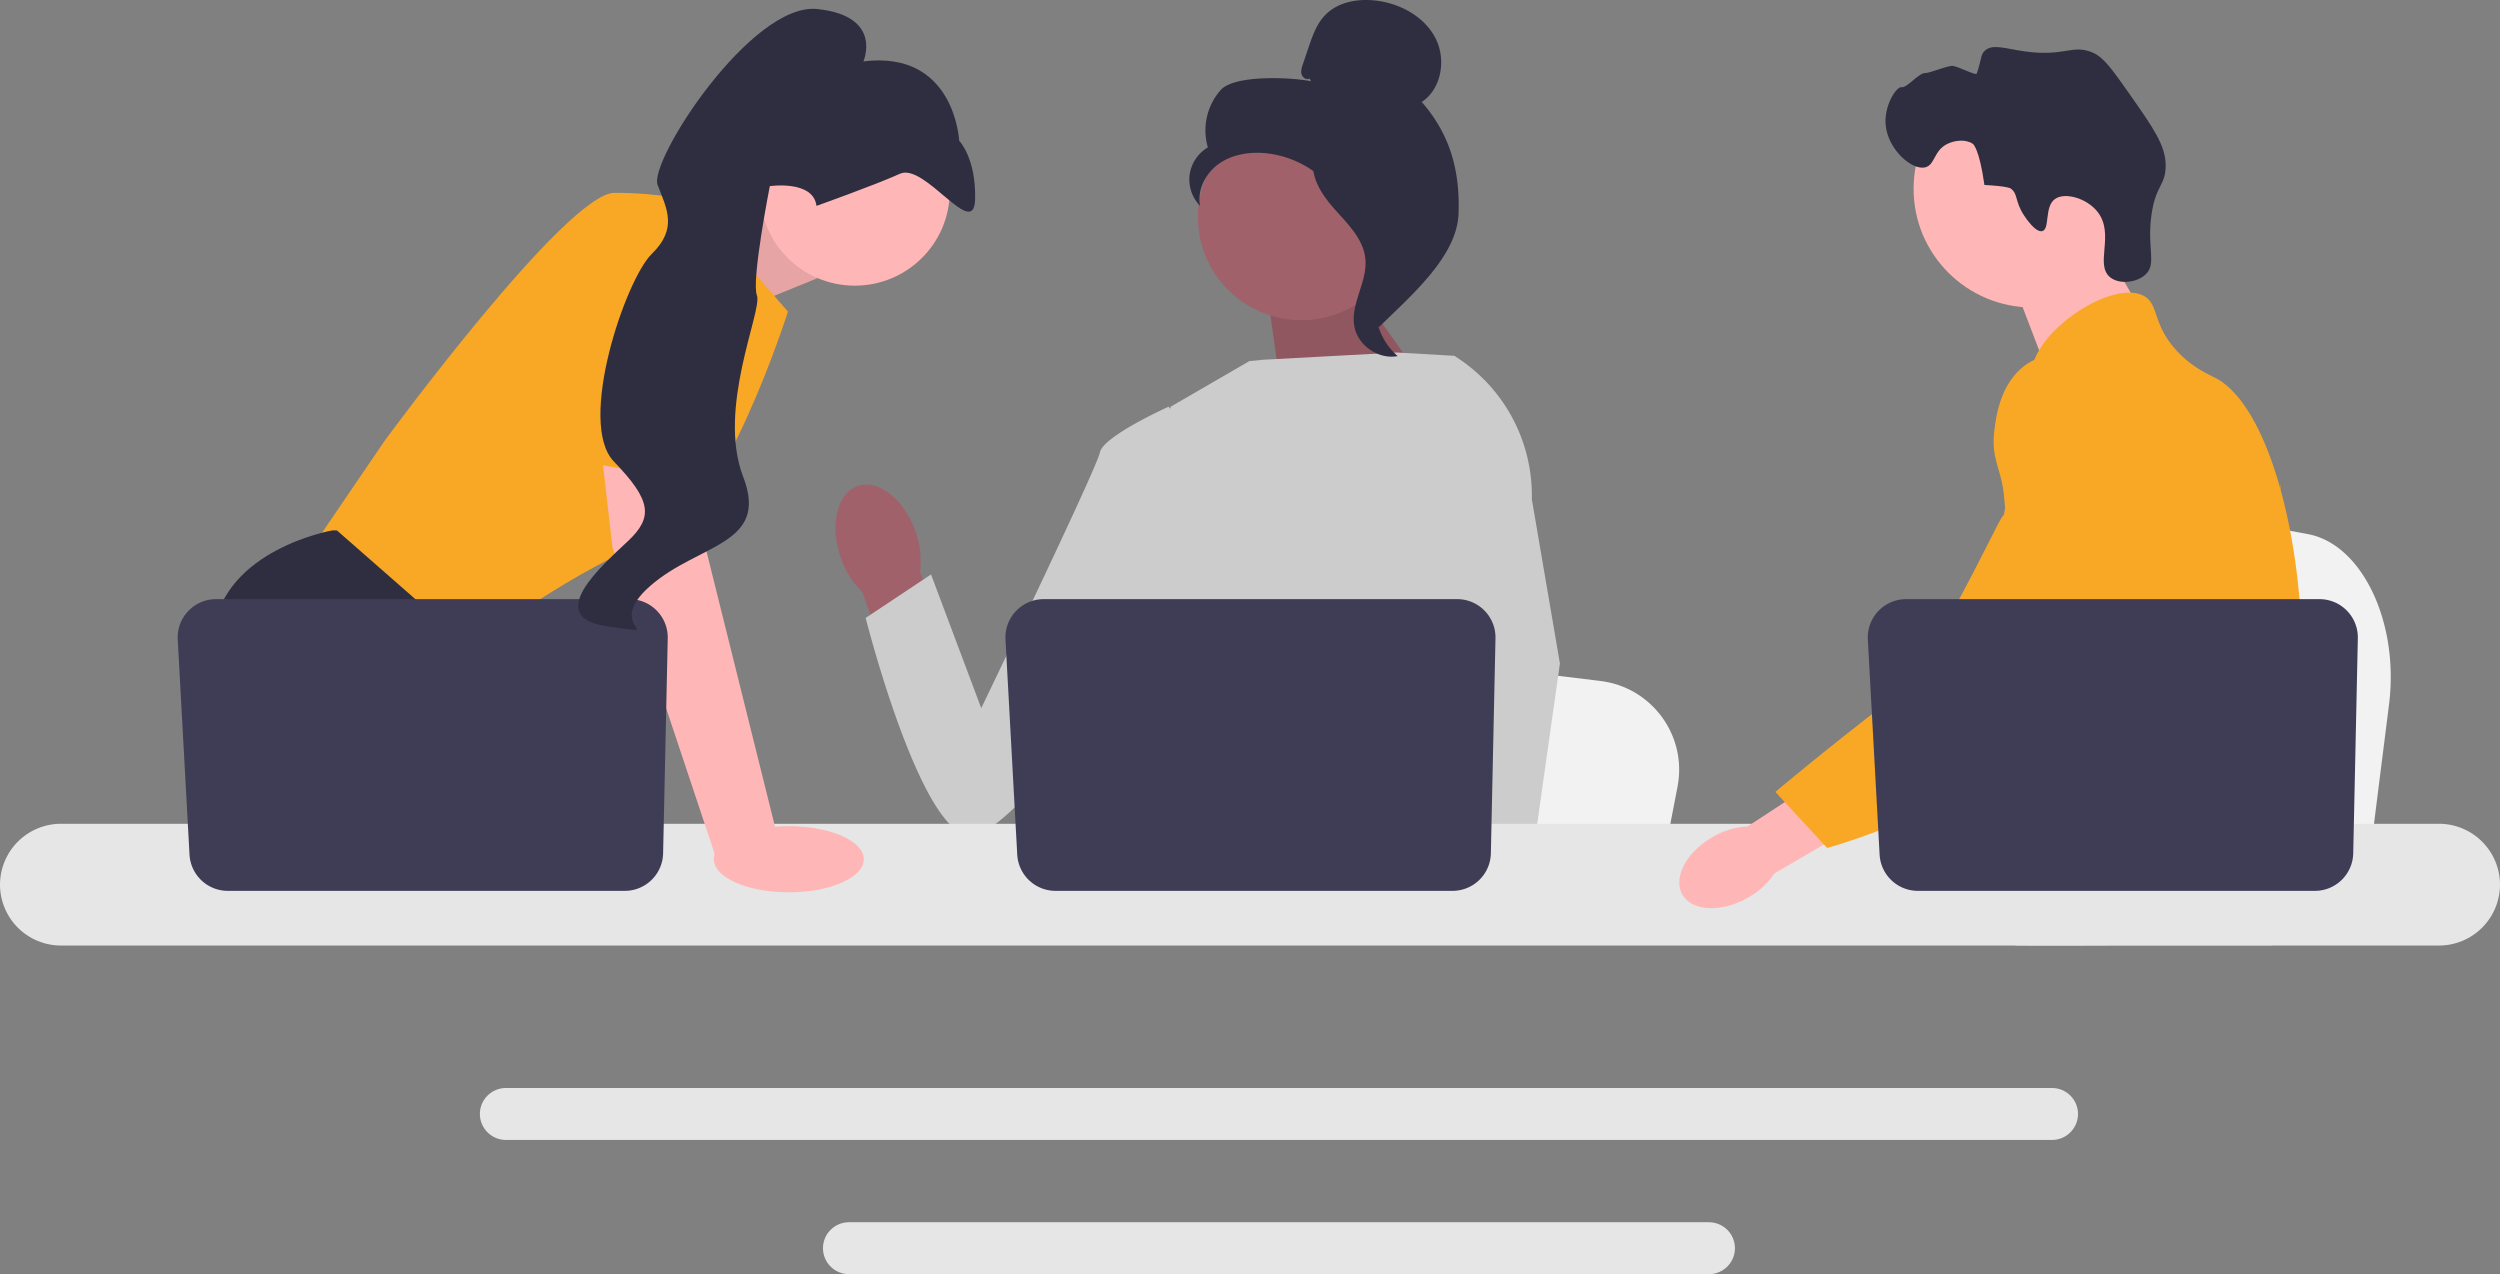 <svg xmlns="http://www.w3.org/2000/svg" width="155" height="79" fill="none"><rect width="100%" height="100%" fill="#808080" stroke="none"/><g clip-path="url(#a)"><path fill="#F2F2F2" d="m148.12 43.676-.486 3.855-1.205 9.575h-24.208c.189-2.146.447-5.235.723-8.57l.083-1.005a7380.07 7380.07 0 0 0 1.45-17.869l3.183.591 6.175 1.145 2.516.466 6.738 1.251c3.359.623 5.67 5.473 5.031 10.56Z"/><path fill="#FFB6B6" d="m129.808 14.15 2.977 5.194-5.721 4.044-2.441-6.386 5.185-2.852Z"/><path fill="#FFB6B6" d="M126.018 19.064c4.074 0 7.375-3.292 7.375-7.354 0-4.061-3.301-7.354-7.375-7.354-4.073 0-7.375 3.293-7.375 7.354 0 4.062 3.302 7.354 7.375 7.354Z"/><path fill="#2F2E41" d="M125.489 13.354c-.586-.889-.356-1.353-.846-1.68 0 0-.198-.131-1.609-.206-.317-2.269-.711-2.544-.711-2.544-.455-.317-1.13-.214-1.55-.02-.888.41-.785 1.296-1.383 1.465-.826.235-2.329-1.086-2.477-2.597-.121-1.233.676-2.43.992-2.367.313.062 1.063-.892 1.468-.878.277.01 1.407-.48 1.711-.441.332.042 1.427.611 1.472.481.317-.904.224-1.155.493-1.414.477-.458 1.256-.14 2.48.032 2.516.353 2.956-.474 4.245.086.652.284 1.197 1.048 2.261 2.564 1.487 2.121 2.231 3.182 2.236 4.419.005 1.26-.608 1.18-.877 3.048-.299 2.079.337 3.03-.358 3.705-.537.522-1.63.646-2.204.188-.982-.785.304-2.677-.783-4.06-.668-.849-2.01-1.226-2.625-.807-.695.475-.312 1.867-.801 2-.419.112-1.032-.819-1.134-.974Z"/><path fill="#F9A826" d="M142.669 42.318c-.206 3.507-1.023 4.614-1.309 8.756-.063.91-.1 1.965-.1 3.224l.002.934c0 .646-.013 1.256-.088 1.874a8.292 8.292 0 0 1-.318 1.516h-15.885c-.001-.004-.001-.007-.003-.01a11.031 11.031 0 0 1-.234-1.506c-.015-.134-.027-.265-.04-.395-.048-.52-.096-1.01-.211-1.479a3.788 3.788 0 0 0-1.005-1.845 5.047 5.047 0 0 0-.697-.592l-.132-.091c-.634-.433-1.232-.745-1.751-1.63-.009-.012-.016-.026-.023-.039a5.365 5.365 0 0 1-.49-1.104c-.177-.563-.285-1.27-.091-1.995.459-1.715 2.161-1.886 3.553-3.62.15-.187.298-.393.44-.623.629-1.02.799-1.919.999-2.987a11.545 11.545 0 0 0 .131-.88 9.693 9.693 0 0 0-.074-2.679c-.425-2.57-1.681-4.16-.794-6.465.279-.724.675-1.268 1.073-1.733.844-.986 1.712-1.626 1.561-2.9-.152-1.283-1.128-1.46-1.237-2.581-.056-.567.13-1.165.479-1.751v-.002c1.116-1.888 3.902-3.627 5.672-3.571.327.009.617.082.858.223.875.513.51 1.634 1.85 3.207.995 1.168 2.122 1.635 2.549 1.856 1.694.881 3.071 3.479 4.006 6.8l.021.077c.578 2.081.986 4.444 1.188 6.84a41.47 41.47 0 0 1 .146 3.044 30.09 30.09 0 0 1-.046 2.127Z"/><path fill="#FFB6B6" d="m130.774 54.334-.324.898-.204.564-.472 1.31-.547 1.516h-3.517l.59-1.516.274-.706.454-1.168.761-1.961 2.985 1.063Z"/><path fill="#F9A826" d="M141.415 29.924c-.009.116-.021.244-.034.384-.139 1.415-.468 3.949-.949 6.84a125.376 125.376 0 0 1-.885 4.762c-.719 3.482-1.613 6.91-2.624 9.164-.18.407-.366.774-.556 1.099-.144.247-.297.492-.456.733a21.537 21.537 0 0 1-1.691 2.237c-.023.03-.05.06-.077.09a29.482 29.482 0 0 1-1.772 1.874 33.451 33.451 0 0 1-1.669 1.515h-5.711l-.023-.01-.823-.365s.234-.274.626-.793a33.39 33.39 0 0 0 .629-.86c.276-.388.589-.845.925-1.362.651-1 1.393-2.23 2.142-3.655.086-.166.174-.333.261-.503.002-.005.006-.01.007-.016.149-.289.296-.586.442-.89 1.243-2.578 1.599-4.717 1.701-5.41.143-.982.341-2.353.288-3.861-.036-.995-.181-2.047-.526-3.092v-.002a8.87 8.87 0 0 0-.828-1.811c-1.01-1.673-1.831-1.742-2.484-3.565-.193-.54-.631-1.76-.497-3.047v-.002a4.06 4.06 0 0 1 .079-.48 3.633 3.633 0 0 1 .559-1.291c.499-.721 1.181-1.15 1.79-1.404l.002-.002a5.13 5.13 0 0 1 1.431-.365c2.612-.232 4.638 1.957 5.745 3.154a16.4 16.4 0 0 0 1.177 1.164c2.784 2.479 3.547.895 3.746.077a2.91 2.91 0 0 0 .055-.307ZM141.424 29.831c0 .01-.001.04-.009.09.004-.027.006-.054.008-.079l.001-.01Z"/><path fill="#E6E6E6" d="M127.223 67.455H31.368c-.89 0-1.616.722-1.616 1.61 0 .89.726 1.612 1.616 1.612h95.855c.89 0 1.614-.722 1.614-1.612 0-.888-.724-1.61-1.614-1.61ZM105.951 75.778H52.638c-.89 0-1.614.722-1.614 1.61 0 .888.724 1.612 1.614 1.612h53.313c.89 0 1.616-.724 1.616-1.612 0-.888-.726-1.61-1.616-1.61Z"/><path fill="#FFB6B6" d="m42.034 14.492 6.041-2.536 2.591 5.297-6.348 2.584-2.284-5.345Z"/><path fill="#000" d="m42.034 14.492 6.041-2.536 2.591 5.297-6.348 2.584-2.284-5.345Z" opacity=".1"/><path fill="#F9A826" d="m42.893 12.473 5.96 6.847s-4.146 13.047-8.292 14.21c-4.146 1.163-11.79 6.847-11.79 6.847l-9.587-6.2 4.664-6.848S35.12 11.956 38.1 11.956c2.98 0 4.793.517 4.793.517Z"/><path fill="#2F2E41" d="M34.841 57.106H20.968l-.877-1.169-3.58-4.773-.825-1.098s-3.11-5.684-2.461-10.852c.647-5.167 7.384-6.33 7.384-6.33h.278l8.247 7.227-.492 6.725 2.612 4.328 3.587 5.942Z"/><path fill="#2F2E41" d="M23.81 57.106H20.09v-5.49l3.718 5.49Z"/><path fill="#F2F2F2" d="m104.008 48.771-.463 2.393-1.148 5.942h-23.06c.18-1.331.427-3.249.69-5.318l.079-.624c.66-5.202 1.38-11.09 1.38-11.09l3.032.368 5.882.71 2.397.29 6.418.776c3.2.386 5.402 3.396 4.793 6.553Z"/><path fill="#2F2E41" d="M136.642 57.106h-12.508c.191-.223.298-.352.298-.352l3.75-.618 7.725-1.271s.352.908.735 2.241Z"/><path fill="#A0616A" d="m83.589 17.075 5.439 7.67-9.488.283-1.018-7.208 5.067-.745Z"/><path fill="#000" d="m83.589 17.075 5.439 7.67-9.488.283-1.018-7.208 5.067-.745Z" opacity=".1"/><path fill="#A0616A" d="M56.765 32.967c-.698-2.007-2.303-3.275-3.584-2.832-1.281.443-1.754 2.43-1.055 4.437a5.314 5.314 0 0 0 1.334 2.13l3.065 8.469 3.955-1.519-3.441-8.187a5.304 5.304 0 0 0-.274-2.498Z"/><path fill="#CCC" d="m93.583 29.06-.007 7.816-.73 2.887-1.5 5.939-1.092 5.462-.814 4.07-.29 1.452c-.219.146-.437.286-.654.42h-18.95c-1.077-.644-1.68-1.146-1.68-1.146s.298-.279.64-.727c.574-.757 1.27-1.997.844-3.182-.09-.248-.113-.55-.086-.887.174-2.225 2.514-5.987 2.514-5.987l-.485-5.583-.212-2.447 1.498-11.93 4.883-2.83.843-.082 8.321-.448 3.44.198.156.042 3.361 6.962Z"/><path fill="#FFB6B6" d="M93.953 57.106h-4.146l-.183-1.873-.004-.037 1.174-.08 3.054-.208.053 1.12.041.861.01.217Z"/><path fill="#CCC" d="m94.973 30.95 1.742 10.188-1.421 10.026-.222 1.56-.391 2.756-.12.847.003.092.03.687h-4.923l-.181-1.873-.016-.168-.37-3.837-.007-.064-.786-8.136 1.541-5.88.114-.433v-.002l.671-10.068-.52-4.576-.005-.043.03.02c.027.017.055.033.08.051a10.21 10.21 0 0 1 4.751 8.852ZM74.343 27.17l-1.894-1.953s-4.052 1.822-4.254 2.832c-.202 1.011-7.358 15.856-7.358 15.856l-3.113-8.29-4.053 2.697s3.252 12.872 6.293 13.476c3.04.605 13.233-15.235 13.233-15.235l1.146-9.384Z"/><path fill="#E6E6E6" d="M151.214 51.074H3.784A3.784 3.784 0 0 0 0 54.85a3.782 3.782 0 0 0 3.784 3.773h147.43A3.784 3.784 0 0 0 155 54.849a3.785 3.785 0 0 0-3.786-3.775Z"/><path fill="#3F3D56" d="m92.72 39.572-.286 13.338a2.378 2.378 0 0 1-2.38 2.323H65.447a2.378 2.378 0 0 1-2.378-2.244L62.34 39.65a2.377 2.377 0 0 1 2.377-2.504H90.34a2.377 2.377 0 0 1 2.38 2.425Z"/><path fill="#FFB6B6" d="M52.998 17.711c3.252 0 5.888-2.628 5.888-5.87s-2.636-5.87-5.888-5.87c-3.25 0-5.886 2.628-5.886 5.87s2.635 5.87 5.886 5.87ZM43.152 27.2l.648 6.976 4.405 17.698-3.806 1.33-6.429-19.286-.888-7.751 6.07 1.033Z"/><path fill="#3F3D56" d="m41.4 39.572-.287 13.338a2.378 2.378 0 0 1-2.38 2.323H14.127a2.378 2.378 0 0 1-2.377-2.244l-.731-13.338a2.377 2.377 0 0 1 2.377-2.504h25.623a2.377 2.377 0 0 1 2.381 2.425Z"/><path fill="#FFB6B6" d="M48.906 55.323c2.568 0 4.65-.918 4.65-2.05 0-1.133-2.082-2.05-4.65-2.05-2.567 0-4.649.917-4.649 2.05 0 1.132 2.082 2.05 4.65 2.05Z"/><path fill="#F9A826" d="m34.019 28.267 2.655-14.114s7.385-1.034 7.644 1.42c.26 2.455-.185 14.45-.185 14.45L34.02 28.267Z"/><path fill="#2F2E41" d="M50.622 12.764s3.642-1.296 5.178-1.993c1.536-.698 4.588 4.166 4.656 1.597.068-2.568-.987-3.645-.987-3.645s-.263-5.62-5.94-4.917c0 0 1.248-2.811-2.851-3.246-4.1-.435-10.477 9.436-9.906 10.91.571 1.476 1.256 2.695-.364 4.273-1.62 1.577-4.655 10.478-2.346 12.874 2.308 2.395 2.46 3.434.878 4.925-1.582 1.49-5.32 4.73-1.278 5.293 4.042.562-.37.142 2.644-2.501 3.013-2.644 7.411-2.536 5.77-6.777-1.643-4.24 1.21-10.318.853-11.24-.357-.922.8-6.776.8-6.776s2.692-.395 2.893 1.223Z"/><path fill="#A0616A" d="M80.68 19.852c3.54 0 6.409-2.861 6.409-6.39 0-3.53-2.87-6.39-6.409-6.39-3.539 0-6.408 2.86-6.408 6.39 0 3.529 2.87 6.39 6.408 6.39Z"/><path fill="#2F2E41" d="M81.192 4.87c-.186.109-.434-.055-.493-.26-.06-.206.01-.424.078-.627l.346-1.021c.245-.725.505-1.474 1.036-2.026.802-.832 2.076-1.043 3.223-.89 1.472.197 2.926.992 3.61 2.307.685 1.315.394 3.15-.844 3.97 1.764 2.016 2.378 4.262 2.281 6.935-.097 2.673-3.018 5.133-4.923 7.015-.425-.257-.812-1.462-.578-1.9.234-.437-.102-.945.188-1.348.29-.403.532.24.24-.162-.185-.253.536-.835.261-.986-1.329-.733-1.77-2.385-2.605-3.65a6.237 6.237 0 0 0-4.553-2.73c-1.005-.094-2.066.077-2.889.659-.823.581-1.356 1.62-1.165 2.608a2.35 2.35 0 0 1-.648-1.93 2.353 2.353 0 0 1 1.13-1.696 3.776 3.776 0 0 1 .806-3.567c.86-.944 4.342-.783 5.596-.534l-.097-.166Z"/><path fill="#2F2E41" d="M81.386 9.535c1.66.178 2.86 1.612 3.872 2.937.583.763 1.195 1.606 1.18 2.566-.015.97-.666 1.802-.977 2.721-.508 1.503-.012 3.291 1.197 4.321-1.195.227-2.487-.667-2.694-1.863-.24-1.392.818-2.735.693-4.142-.11-1.24-1.09-2.193-1.923-3.12-.832-.926-1.614-2.156-1.231-3.34l-.117-.08Z"/><path fill="#FFB6B6" d="M106.208 51.882c-1.645.933-2.495 2.535-1.9 3.578.596 1.044 2.411 1.133 4.056.2a4.734 4.734 0 0 0 1.649-1.507l6.918-4.04-1.971-3.196-6.61 4.322c-.756.04-1.49.261-2.142.643Z"/><path fill="#F9A826" d="M129.63 22.26c-.206-.082-2.02-.767-3.676.137-1.903 1.039-2.196 3.41-2.3 4.242-.238 1.922.464 2.352.612 4.297.277 3.64 1.007-.512-.159 1.15-.404.574-4.527 9.485-6.801 11.23-4.423 3.394-7.232 5.785-7.232 5.785l3.207 3.473s5.066-1.347 9.544-4.246c4.594-2.974 6.89-4.461 8.667-7.37.153-.25 3.815-6.45 1.848-13.306-.448-1.564-1.27-4.428-3.71-5.393Z"/><path fill="#3F3D56" d="M146.186 39.572 145.9 52.91a2.378 2.378 0 0 1-2.381 2.323h-24.605a2.378 2.378 0 0 1-2.378-2.244l-.731-13.338a2.377 2.377 0 0 1 2.378-2.504h25.623a2.377 2.377 0 0 1 2.38 2.425Z"/></g><defs><clipPath id="a"><path fill="#fff" d="M0 0h155v79H0z"/></clipPath></defs></svg>